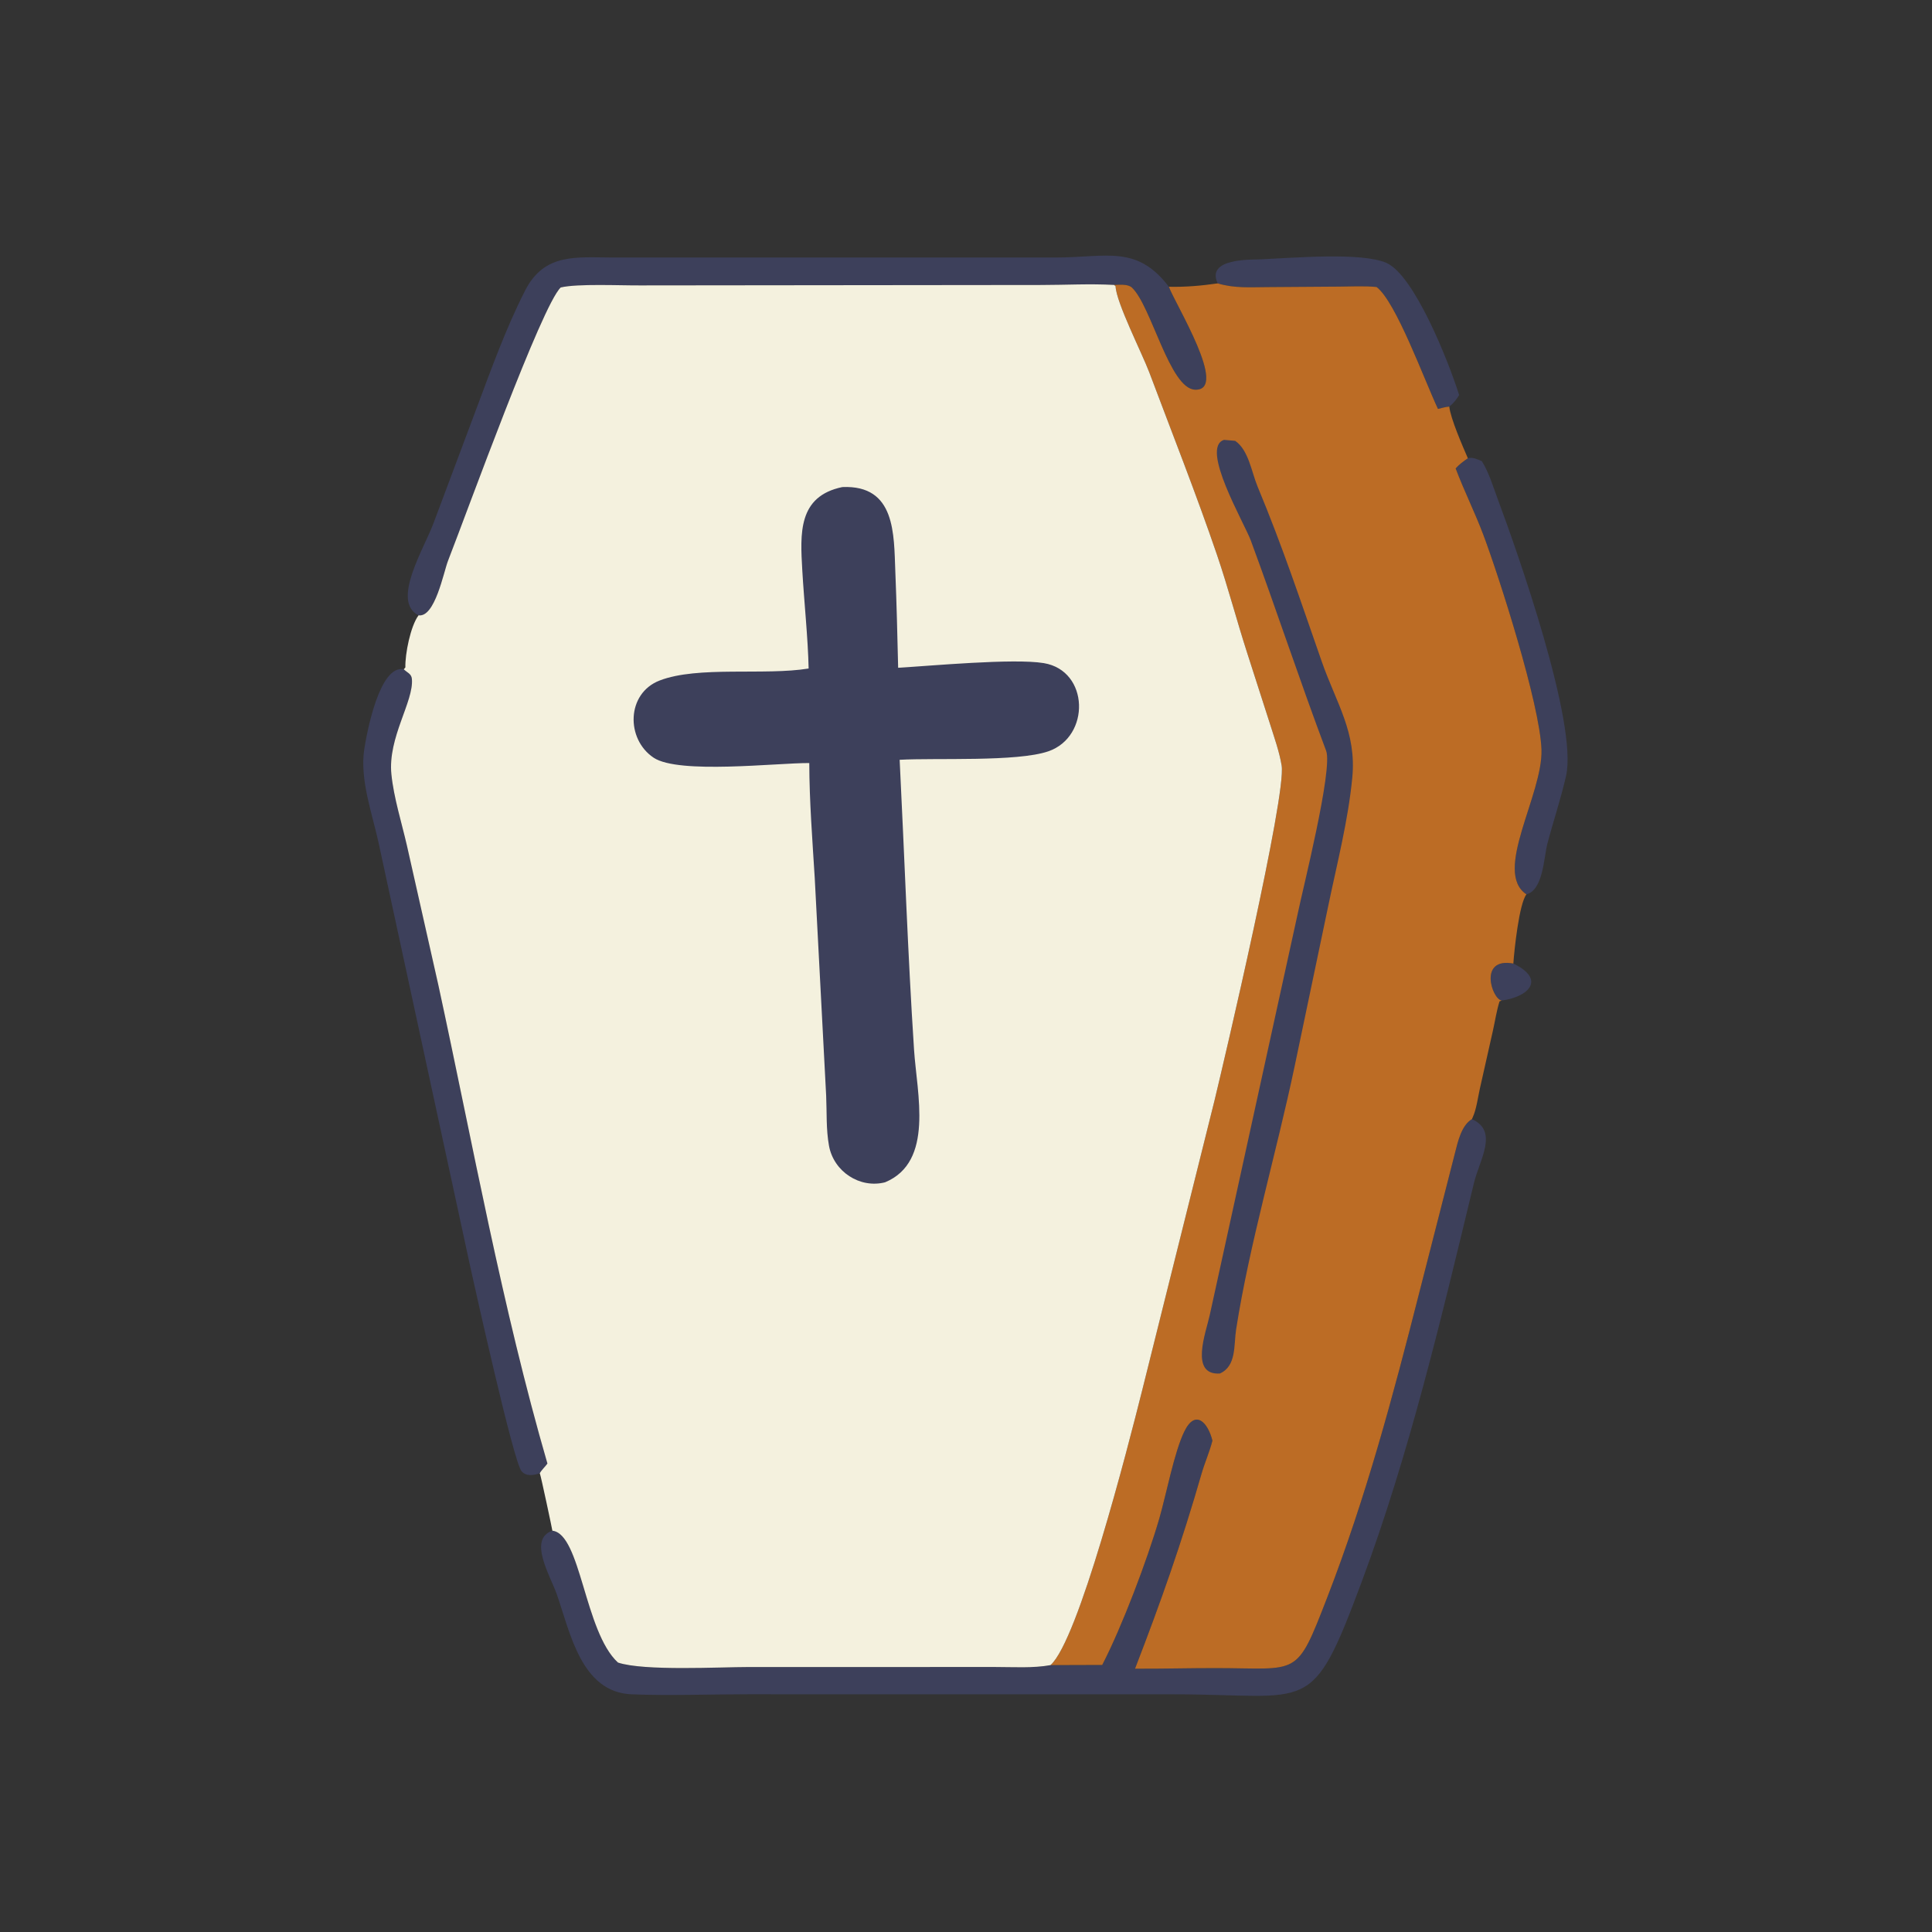 <?xml version="1.0" encoding="utf-8" ?>
<svg xmlns="http://www.w3.org/2000/svg" xmlns:xlink="http://www.w3.org/1999/xlink" width="1024" height="1024">
	<rect width="100%" height="100%" fill="#333333" stroke="none"/>
	<path fill="#3D405B" transform="scale(1.6 1.6)" d="M497.439 331.443C494.184 330.89 489.701 317.029 501.319 319.191C512.245 324.482 506.314 330.262 497.439 331.443Z"/>
	<path fill="#3D405B" transform="scale(1.6 1.6)" d="M403.388 93.875C399.376 85.47 414.497 86.047 417.498 85.917C428.337 85.444 451.057 83.455 459.3 87.106C468.462 91.163 479.768 119.439 483.357 130.868C482.499 132.322 481.438 133.647 480.097 134.689C478.834 134.777 477.577 135.169 476.346 135.464C471.808 125.821 462.398 99.868 456.009 95.074C451.847 94.664 447.659 94.927 443.483 94.944L420.019 95.107C414.225 95.122 409.023 95.569 403.388 93.875Z"/>
	<path fill="#3D405B" transform="scale(1.6 1.6)" d="M486.247 151.804C487.849 151.349 489.39 152.159 490.869 152.754C493.231 156.5 494.641 161.301 496.184 165.436C502.398 182.095 522.75 239.547 518.773 257.044C517.053 264.615 514.578 271.949 512.599 279.445C511.399 283.987 511.246 294.801 505.652 296.265C494.462 288.863 511.139 263.215 510.635 248.311C510.125 233.211 496.561 190.94 491.339 177.071C488.552 169.667 484.989 162.575 482.202 155.166C483.422 153.806 484.76 152.846 486.247 151.804Z"/>
	<path fill="#3D405B" transform="scale(1.6 1.6)" d="M178.817 488.029C176.818 488.724 174.298 489.178 172.753 487.332C170.081 484.138 157.381 426.821 155.811 419.758L125.349 278.902C123.23 269.289 119.135 258.095 120.672 248.15C121.486 242.879 125.678 220.125 133.758 221.698C134.814 222.8 136.286 223.143 136.444 224.895C137.118 232.365 128.407 244.305 129.657 256.514C130.456 264.314 133.034 272.421 134.795 280.091L145.251 326.492C156.689 379.266 166.291 432.906 181.342 484.819C180.642 485.824 179.331 487.013 178.817 488.029Z"/>
	<path fill="#3D405B" transform="scale(1.6 1.6)" d="M138.653 203.834C129.485 199.261 140.504 181.688 143.568 173.411L157.889 135.195C162.771 122.141 167.609 108.695 173.943 96.263C180.35 83.686 190.986 85.296 202.946 85.304L349.805 85.304C366.467 85.301 376.553 80.987 387.203 94.995C389.282 100.684 407.162 129.511 395.881 129.09C387.458 128.777 381.406 101.346 374.991 95.29C373.615 93.991 370.82 94.366 369.051 94.385C361.05 93.944 352.901 94.4 344.878 94.404L212.099 94.543C205.744 94.599 191.336 93.904 185.749 95.224C179.497 101.099 155.084 168.655 148.404 185.784C146.952 189.507 144.106 204.611 138.653 203.834Z"/>
	<path fill="#3D405B" transform="scale(1.6 1.6)" d="M487.585 370.731C496.504 374.708 490.143 384.116 488.264 391.884C477.543 436.223 466.941 481.507 450.958 524.325C434.304 568.94 434.517 561.281 388.762 561.261L247.711 561.245C235.175 561.244 221.642 561.757 209.254 561.265C192.536 560.6 188.889 540.841 184.444 528.113C182.333 522.07 174.791 509.849 182.979 507.069C192.458 508.118 193.564 540.48 204.7 550.738C213.229 553.616 238.556 552.22 248.112 552.222L329.831 552.216C335.75 552.213 342.167 552.655 347.996 551.589L365.127 551.535C371.694 538.851 380.118 516.543 384.051 502.962C386.33 495.09 388.979 481.028 392.319 474.197C396.077 466.51 400.243 471.488 401.631 477.236C400.708 480.904 399.096 484.485 398.04 488.15C391.372 511.29 384.643 530.374 375.994 552.768C384.854 552.82 393.751 552.572 402.62 552.577C430.516 552.591 429.255 556.046 439.645 529.225C452.456 496.157 461.46 462.403 470.172 428.125L482.007 381.851C482.93 378.198 484.126 372.79 487.585 370.731Z"/>
	<path fill="#BC6C25" transform="scale(1.6 1.6)" d="M403.388 93.875C409.023 95.569 414.225 95.122 420.019 95.107L443.483 94.944C447.659 94.927 451.847 94.664 456.009 95.074C462.398 99.868 471.808 125.821 476.346 135.464C477.577 135.169 478.834 134.777 480.097 134.689C480.492 138.602 484.519 147.808 486.247 151.804C484.76 152.846 483.422 153.806 482.202 155.166C484.989 162.575 488.552 169.667 491.339 177.071C496.561 190.94 510.125 233.211 510.635 248.311C511.139 263.215 494.462 288.863 505.652 296.265C503.244 299.307 501.606 314.758 501.319 319.191C489.701 317.029 494.184 330.89 497.439 331.443L496.737 331.728C495.762 334.826 495.265 338.205 494.555 341.383L490.225 360.624C489.549 363.622 489.111 367.399 487.838 370.171L487.585 370.731C484.126 372.79 482.93 378.198 482.007 381.851L470.172 428.125C461.46 462.403 452.456 496.157 439.645 529.225C429.255 556.046 430.516 552.591 402.62 552.577C393.751 552.572 384.854 552.82 375.994 552.768C384.643 530.374 391.372 511.29 398.04 488.15C399.096 484.485 400.708 480.904 401.631 477.236C400.243 471.488 396.077 466.51 392.319 474.197C388.979 481.028 386.33 495.09 384.051 502.962C380.118 516.543 371.694 538.851 365.127 551.535L347.996 551.589C357.231 543.368 373.347 480.539 378.429 460.293L402.319 364.572C405.465 351.576 426.191 263.431 424.56 253.596C423.783 248.909 422.114 244.314 420.698 239.789L413.144 216.297C409.667 205.52 406.807 194.556 403.153 183.833C396.42 164.072 388.149 143.131 380.732 123.399C378.357 117.081 369.742 100.165 369.546 94.817L369.051 94.385C370.82 94.366 373.615 93.991 374.991 95.29C381.406 101.346 387.458 128.777 395.881 129.09C407.162 129.511 389.282 100.684 387.203 94.995C392.745 95.122 397.909 94.656 403.388 93.875Z"/>
	<path fill="#3D405B" transform="scale(1.6 1.6)" d="M405.488 145.71L409.168 146.033C413.624 149.076 414.608 156.415 416.579 161.152C424.971 181.312 430.709 198.744 437.846 219.139C442.738 233.117 449.42 242.521 447.961 257.643C446.588 271.864 442.947 285.888 440.051 299.856L428.868 353.202C422.831 381.933 413.891 412.128 409.485 440.364C408.665 445.617 409.658 452.527 404.092 454.996C393.967 455.621 399.521 441.287 400.757 435.567L429.981 302.233C431.503 294.764 441.59 254.797 439.303 248.72C430.509 225.355 422.911 202.245 414.348 179.064C412.16 173.139 397.432 148.203 405.488 145.71Z"/>
	<path fill="#F4F1DE" transform="scale(1.6 1.6)" d="M138.653 203.834C144.106 204.611 146.952 189.507 148.404 185.784C155.084 168.655 179.497 101.099 185.749 95.224C191.336 93.904 205.744 94.599 212.099 94.543L344.878 94.404C352.901 94.4 361.05 93.944 369.051 94.385L369.546 94.817C369.742 100.165 378.357 117.081 380.732 123.399C388.149 143.131 396.42 164.072 403.153 183.833C406.807 194.556 409.667 205.52 413.144 216.297L420.698 239.789C422.114 244.314 423.783 248.909 424.56 253.596C426.191 263.431 405.465 351.576 402.319 364.572L378.429 460.293C373.347 480.539 357.231 543.368 347.996 551.589C342.167 552.655 335.75 552.213 329.831 552.216L248.112 552.222C238.556 552.22 213.229 553.616 204.7 550.738C193.564 540.48 192.458 508.118 182.979 507.069C182.978 506.767 179.16 488.799 178.817 488.029C179.331 487.013 180.642 485.824 181.342 484.819C166.291 432.906 156.689 379.266 145.251 326.492L134.795 280.091C133.034 272.421 130.456 264.314 129.657 256.514C128.407 244.305 137.118 232.365 136.444 224.895C136.286 223.143 134.814 222.8 133.758 221.698L134.285 221.096C134.158 216.659 135.986 207.39 138.653 203.834Z"/>
	<path fill="#3D405B" transform="scale(1.6 1.6)" d="M279.042 161.344C296.755 160.583 296.093 177.017 296.59 189.373C297.019 200.01 297.274 210.562 297.524 221.206C308.223 220.588 335.804 218.009 345.774 219.667C360.88 222.181 361.269 244.069 347.268 248.885C336.91 252.448 309.87 251.013 298.022 251.692C299.628 283.689 300.699 315.738 302.787 347.708C303.745 362.381 309.499 384.855 293.191 391.652C284.853 393.788 276.193 388.144 274.62 379.571C273.622 374.133 273.921 368.48 273.677 362.972L269.892 290.841C269.113 278.172 268.121 265.468 268.084 252.768C257.351 252.711 224.874 256.542 216.544 251.012C207.286 244.866 207.468 229.698 218.509 225.429C231.213 220.516 253.286 223.844 267.869 221.452C267.659 211.364 266.36 199.289 265.767 188.884C265.076 176.737 264.286 164.405 279.042 161.344Z"/>
</svg>
